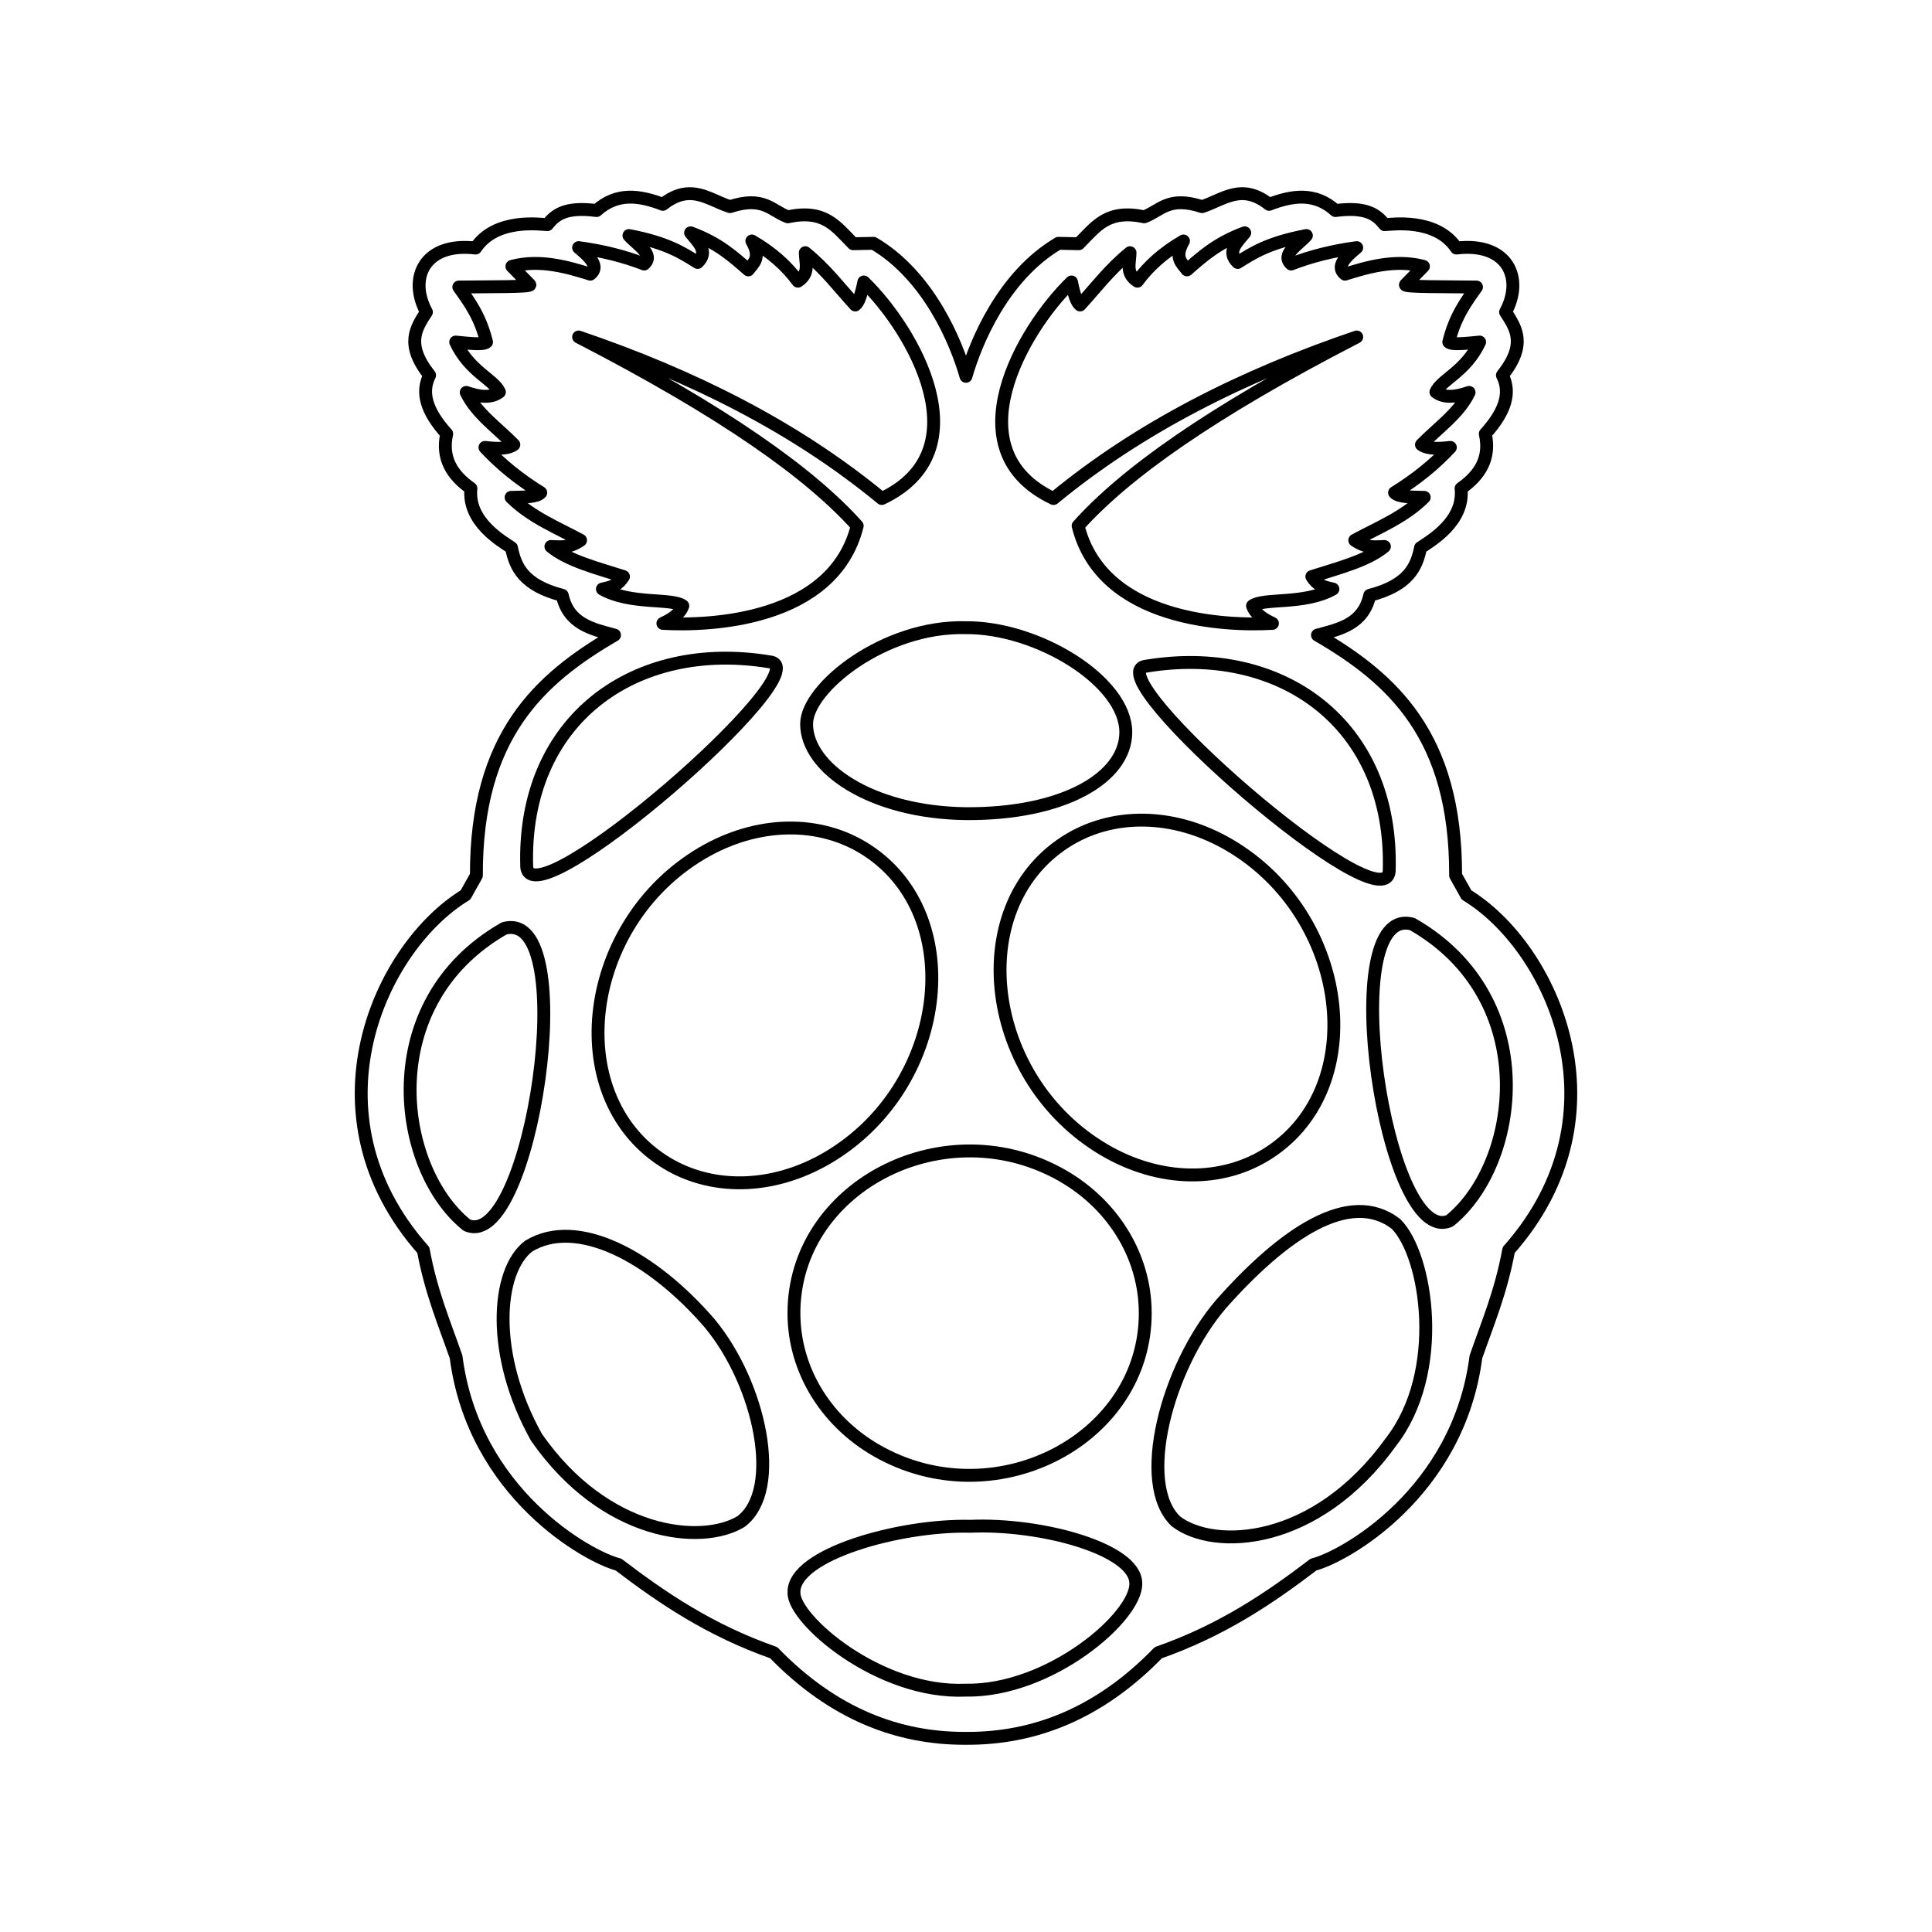 <?xml version="1.0" encoding="utf-8"?>
<svg height="100%" style="fill-rule:evenodd;clip-rule:evenodd;stroke-linecap:round;stroke-linejoin:round;" width="100%" version="1.1" viewBox="0 0 150 150" xmlns="http://www.w3.org/2000/svg" xmlns:bx="https://boxy-svg.com">
  <defs>
    <bx:grid x="0" y="0" width="15" height="15"/>
  </defs>
  <rect width="120" height="120" style="fill: none; stroke-width: 0.2px; stroke: rgb(84, 84, 84); pointer-events: none; visibility: hidden;" x="15" y="15" bx:origin="0.5 0.5"/>
  <g>
    <title>Raspberry</title>
    <path d="M 53.466 15.037 C 52.859 15.056 52.206 15.28 51.466 15.865 C 49.651 15.165 47.892 14.922 46.318 16.346 C 43.89 16.031 43.099 16.682 42.501 17.441 C 41.968 17.43 38.51 16.893 36.924 19.258 C 32.94 18.786 31.68 21.602 33.107 24.227 C 32.293 25.487 31.45 26.732 33.353 29.133 C 32.68 30.471 33.097 31.922 34.683 33.679 C 34.265 35.559 35.087 36.886 36.563 37.92 C 36.287 40.493 38.923 41.99 39.71 42.523 C 40.012 44.022 40.642 45.437 43.653 46.22 C 44.15 48.454 45.959 48.84 47.711 49.309 C 41.92 52.675 36.954 57.104 36.987 67.971 L 36.139 69.484 C 29.498 73.523 23.524 86.503 32.866 97.054 C 33.477 100.356 34.5 102.728 35.411 105.353 C 36.774 115.931 45.669 120.885 48.015 121.47 C 51.453 124.089 55.114 126.574 60.069 128.314 C 64.74 133.132 69.8 134.968 74.888 134.964 C 74.962 134.964 75.038 134.965 75.113 134.964 C 80.201 134.968 85.261 133.132 89.931 128.314 C 94.886 126.574 98.548 124.089 101.985 121.47 C 104.331 120.885 113.226 115.931 114.589 105.353 C 115.5 102.728 116.524 100.356 117.134 97.054 C 126.476 86.503 120.502 73.523 113.861 69.484 L 113.013 67.971 C 113.047 57.104 108.08 52.675 102.289 49.309 C 104.041 48.84 105.851 48.454 106.347 46.22 C 109.358 45.437 109.988 44.022 110.29 42.523 C 111.077 41.99 113.713 40.493 113.437 37.92 C 114.913 36.886 115.736 35.559 115.317 33.679 C 116.903 31.922 117.32 30.471 116.647 29.133 C 118.55 26.732 117.707 25.487 116.893 24.227 C 118.32 21.602 117.061 18.786 113.076 19.258 C 111.49 16.893 108.033 17.43 107.499 17.441 C 106.901 16.682 106.111 16.031 103.682 16.346 C 102.108 14.922 100.349 15.165 98.535 15.865 C 96.38 14.164 94.954 15.527 93.325 16.043 C 90.715 15.19 90.119 16.358 88.837 16.833 C 85.993 16.232 85.128 17.541 83.763 18.923 L 82.177 18.891 C 77.885 21.42 75.753 26.57 74.998 29.217 C 74.242 26.569 72.114 21.42 67.824 18.891 L 66.237 18.923 C 64.872 17.541 64.008 16.232 61.163 16.833 C 59.882 16.358 59.285 15.19 56.676 16.043 C 55.607 15.704 54.624 15.001 53.466 15.037 Z" style="fill: none; stroke: rgb(0, 0, 0);"/>
    <path d="M 44.923 26.163 C 56.308 32.033 62.927 36.782 66.553 40.826 C 64.696 48.268 55.009 48.608 51.467 48.399 C 52.192 48.062 52.797 47.657 53.012 47.036 C 52.123 46.404 48.971 46.969 46.771 45.733 C 47.616 45.558 48.012 45.388 48.407 44.764 C 46.328 44.101 44.089 43.53 42.772 42.431 C 43.483 42.44 44.146 42.59 45.075 41.947 C 43.213 40.943 41.226 40.148 39.682 38.614 C 40.645 38.591 41.683 38.605 41.985 38.251 C 40.28 37.195 38.843 36.021 37.652 34.737 C 39 34.899 39.569 34.759 39.894 34.525 C 38.606 33.205 36.976 32.091 36.198 30.465 C 37.199 30.81 38.114 30.942 38.773 30.435 C 38.336 29.447 36.46 28.865 35.38 26.557 C 36.433 26.659 37.55 26.787 37.774 26.557 C 37.284 24.565 36.445 23.446 35.623 22.286 C 37.876 22.252 41.291 22.294 41.136 22.104 L 39.743 20.68 C 41.944 20.087 44.197 20.775 45.832 21.286 C 46.566 20.707 45.819 19.974 44.923 19.226 C 46.794 19.476 48.484 19.906 50.012 20.498 C 50.829 19.761 49.482 19.024 48.831 18.287 C 51.721 18.835 52.946 19.606 54.163 20.377 C 55.046 19.531 54.213 18.812 53.617 18.075 C 55.797 18.882 56.919 19.924 58.101 20.953 C 58.502 20.412 59.119 20.016 58.374 18.711 C 59.921 19.603 61.086 20.654 61.948 21.831 C 62.906 21.222 62.519 20.388 62.524 19.62 C 64.132 20.928 65.153 22.32 66.402 23.679 C 66.653 23.496 66.874 22.875 67.068 21.892 C 70.905 25.614 76.325 34.988 68.462 38.705 C 61.773 33.184 53.781 29.173 44.923 26.163 Z" style="fill: none; stroke: rgb(0, 0, 0);"/>
    <path d="M 105.335 26.163 C 93.949 32.033 87.331 36.782 83.705 40.826 C 85.561 48.268 95.249 48.608 98.791 48.399 C 98.066 48.062 97.461 47.657 97.246 47.036 C 98.135 46.404 101.286 46.969 103.487 45.733 C 102.641 45.558 102.246 45.388 101.851 44.764 C 103.929 44.101 106.169 43.53 107.485 42.431 C 106.775 42.44 106.111 42.59 105.183 41.947 C 107.045 40.943 109.032 40.148 110.575 38.614 C 109.613 38.591 108.575 38.605 108.273 38.251 C 109.977 37.195 111.415 36.021 112.605 34.737 C 111.258 34.899 110.689 34.759 110.363 34.525 C 111.652 33.205 113.282 32.091 114.059 30.465 C 113.059 30.81 112.144 30.942 111.484 30.435 C 111.922 29.447 113.798 28.865 114.877 26.557 C 113.824 26.659 112.707 26.787 112.484 26.557 C 112.974 24.565 113.812 23.446 114.635 22.286 C 112.381 22.252 108.967 22.294 109.121 22.104 L 110.515 20.68 C 108.314 20.087 106.061 20.775 104.426 21.286 C 103.692 20.707 104.439 19.974 105.335 19.226 C 103.464 19.476 101.773 19.906 100.245 20.498 C 99.429 19.761 100.775 19.024 101.427 18.287 C 98.536 18.835 97.312 19.606 96.095 20.377 C 95.212 19.531 96.044 18.812 96.64 18.075 C 94.461 18.882 93.338 19.924 92.157 20.953 C 91.756 20.412 91.139 20.016 91.884 18.711 C 90.337 19.603 89.171 20.654 88.309 21.831 C 87.352 21.222 87.739 20.388 87.734 19.62 C 86.126 20.928 85.105 22.32 83.856 23.679 C 83.604 23.496 83.384 22.875 83.19 21.892 C 79.353 25.614 73.932 34.988 81.796 38.705 C 88.485 33.184 96.477 29.173 105.335 26.163 Z" style="fill: none; stroke: rgb(0, 0, 0);"/>
    <path d="M 88.917 101.952 C 88.917 111.633 77.552 117.684 68.46 112.843 C 64.241 110.597 61.641 106.445 61.641 101.952 C 61.641 92.272 73.006 86.221 82.098 91.061 C 86.318 93.308 88.917 97.459 88.917 101.952 Z" style="fill: none; stroke: rgb(0, 0, 0);"/>
    <path d="M 73.862 78.067 C 73.899 87.483 61.896 93.368 52.256 88.66 C 47.782 86.475 45.016 82.437 44.999 78.067 C 44.961 68.651 56.965 62.765 66.604 67.473 C 71.078 69.659 73.845 73.697 73.862 78.067 Z" style="fill: none; stroke: rgb(0, 0, 0);" transform="matrix(0.551, -0.834, 0.834, 0.551, -38.465, 84.61)"/>
    <path d="M 105.028 77.397 C 105.066 67.981 93.062 62.096 83.423 66.804 C 78.949 68.989 76.182 73.027 76.165 77.397 C 76.128 86.814 88.131 92.699 97.771 87.991 C 102.245 85.806 105.011 81.768 105.028 77.397 Z" style="fill: none; stroke: rgb(0, 0, 0);" transform="matrix(-0.551, -0.834, 0.834, -0.551, 75.972, 195.652)"/>
    <path d="M 39.145 72.081 C 45.247 70.446 41.205 97.321 36.241 95.116 C 30.781 90.724 29.022 77.862 39.145 72.081 Z" style="fill: none; stroke: rgb(0, 0, 0);"/>
    <path d="M 109.65 71.745 C 103.548 70.111 107.59 96.986 112.554 94.781 C 118.015 90.389 119.773 77.526 109.65 71.745 Z" style="fill: none; stroke: rgb(0, 0, 0);"/>
    <path d="M 88.921 51.733 C 99.45 49.955 108.21 56.21 107.858 67.627 C 107.511 72.004 85.043 52.384 88.921 51.733 Z" style="fill: none; stroke: rgb(0, 0, 0);"/>
    <path d="M 59.831 51.398 C 49.302 49.62 40.542 55.875 40.894 67.292 C 41.241 71.669 63.709 52.049 59.831 51.398 Z" style="fill: none; stroke: rgb(0, 0, 0);"/>
    <path d="M 74.955 48.734 C 68.671 48.57 62.64 53.398 62.625 56.198 C 62.608 59.6 67.594 63.083 74.998 63.172 C 82.558 63.226 87.383 60.383 87.407 56.872 C 87.435 52.895 80.531 48.672 74.955 48.734 Z" style="fill: none; stroke: rgb(0, 0, 0);"/>
    <path d="M 75.338 118.5 C 80.817 118.261 88.169 120.265 88.183 122.923 C 88.274 125.504 81.516 131.336 74.975 131.224 C 68.201 131.516 61.558 125.675 61.645 123.65 C 61.544 120.682 69.894 118.364 75.338 118.5 Z" style="fill: none; stroke: rgb(0, 0, 0);"/>
    <path d="M 55.102 102.747 C 59.003 107.446 60.781 115.703 57.525 118.136 C 54.446 119.994 46.967 119.229 41.651 111.593 C 38.066 105.185 38.528 98.664 41.045 96.749 C 44.81 94.456 50.625 97.553 55.102 102.747 Z" style="fill: none; stroke: rgb(0, 0, 0);"/>
    <path d="M 94.794 101.257 C 90.574 106.2 88.224 115.217 91.303 118.121 C 94.246 120.377 102.149 120.062 107.986 111.962 C 112.225 106.522 110.804 97.437 108.383 95.026 C 104.787 92.244 99.624 95.804 94.794 101.257 Z" style="fill: none; stroke: rgb(0, 0, 0);"/>
  </g>
</svg>